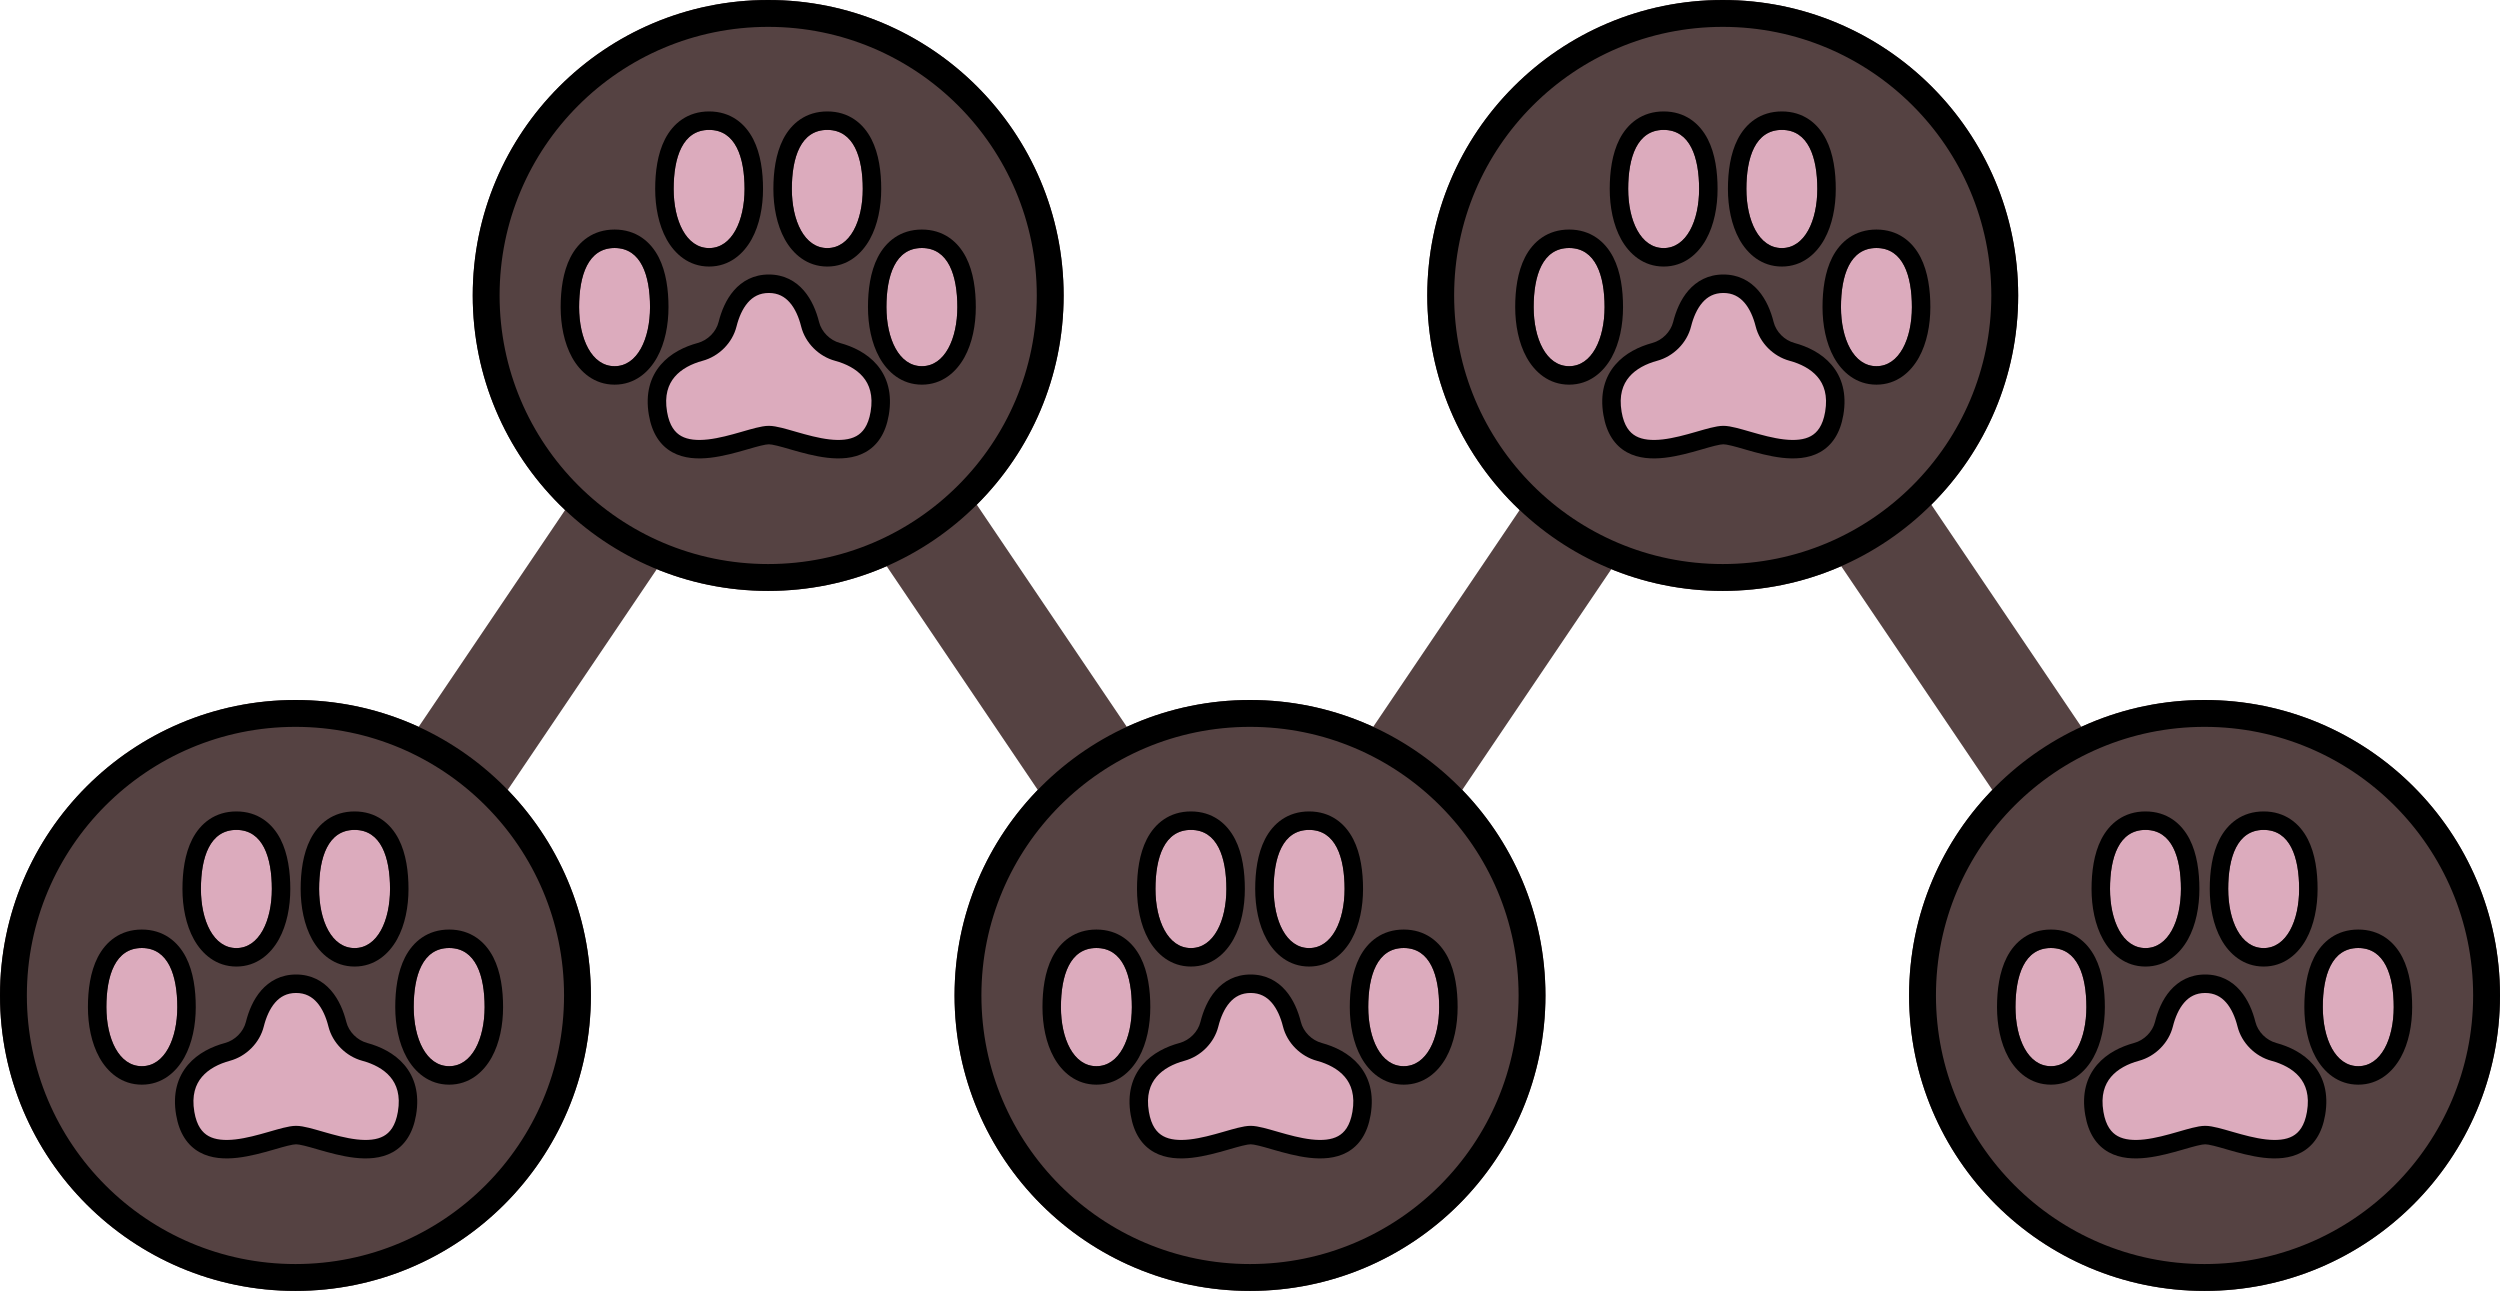 <svg width="275" height="142" viewBox="0 0 275 142" fill="none" xmlns="http://www.w3.org/2000/svg">
<path d="M85.001 33.002L33.001 109.999" stroke="#554242" stroke-width="12"/>
<path d="M190.001 33.002L138.001 109.999" stroke="#554242" stroke-width="12"/>
<path d="M85.001 33.002L137.001 109.999" stroke="#554242" stroke-width="12"/>
<path d="M190.001 33.002L242.001 109.999" stroke="#554242" stroke-width="12"/>
<path d="M117 32.5C117 50.449 102.449 65 84.5 65C66.551 65 52 50.449 52 32.5C52 14.551 66.551 0 84.5 0C102.449 0 117 14.551 117 32.5Z" fill="#554242"/>
<path fill-rule="evenodd" clip-rule="evenodd" d="M84.5 62.045C100.818 62.045 114.045 48.818 114.045 32.5C114.045 16.183 100.818 2.955 84.5 2.955C68.183 2.955 54.955 16.183 54.955 32.5C54.955 48.818 68.183 62.045 84.5 62.045ZM84.5 65C102.449 65 117 50.449 117 32.5C117 14.551 102.449 0 84.5 0C66.551 0 52 14.551 52 32.5C52 50.449 66.551 65 84.5 65Z" fill="black"/>
<path d="M84.572 31.211C81.877 31.211 80.578 33.478 80.032 35.664C79.67 37.116 78.462 38.318 77.018 38.708C74.389 39.418 71.663 41.302 72.377 45.479C73.597 52.613 82.133 47.857 84.572 47.857C87.01 47.857 95.546 52.613 96.766 45.479C97.48 41.302 94.754 39.418 92.125 38.708C90.681 38.318 89.473 37.116 89.111 35.664C88.565 33.478 87.266 31.211 84.572 31.211Z" fill="#DCABBD"/>
<path fill-rule="evenodd" clip-rule="evenodd" d="M82.263 33.284C81.676 33.959 81.269 34.904 81.017 35.911C80.563 37.729 79.072 39.205 77.283 39.688C76.082 40.013 74.958 40.582 74.217 41.452C73.51 42.282 73.067 43.486 73.378 45.308C73.643 46.86 74.264 47.596 74.945 47.971C75.683 48.379 76.688 48.474 77.901 48.335C79.102 48.197 80.359 47.849 81.528 47.513C81.598 47.493 81.669 47.472 81.739 47.452C82.236 47.309 82.721 47.169 83.153 47.062C83.631 46.944 84.134 46.842 84.571 46.842C85.009 46.842 85.512 46.944 85.99 47.062C86.421 47.169 86.906 47.309 87.403 47.452C87.474 47.472 87.544 47.493 87.615 47.513C88.783 47.849 90.041 48.197 91.242 48.335C92.454 48.474 93.46 48.379 94.198 47.971C94.879 47.596 95.499 46.86 95.765 45.308C96.076 43.486 95.632 42.282 94.925 41.452C94.185 40.582 93.061 40.013 91.86 39.688C90.071 39.205 88.58 37.729 88.125 35.911C87.874 34.904 87.466 33.959 86.88 33.284C86.32 32.639 85.59 32.227 84.571 32.227C83.552 32.227 82.823 32.639 82.263 33.284ZM80.729 31.952C81.629 30.917 82.896 30.195 84.571 30.195C86.246 30.195 87.514 30.917 88.413 31.952C89.286 32.957 89.801 34.239 90.096 35.418C90.367 36.502 91.291 37.431 92.39 37.727C93.817 38.113 95.371 38.841 96.472 40.135C97.607 41.468 98.169 43.295 97.767 45.65C97.422 47.665 96.519 49.011 95.18 49.75C93.898 50.457 92.388 50.511 91.01 50.353C89.619 50.193 88.209 49.798 87.053 49.465C86.981 49.444 86.91 49.424 86.84 49.403C86.336 49.258 85.893 49.13 85.501 49.034C85.041 48.92 84.744 48.873 84.571 48.873C84.399 48.873 84.102 48.92 83.641 49.034C83.25 49.13 82.806 49.258 82.303 49.403C82.233 49.424 82.162 49.444 82.089 49.465C80.933 49.798 79.523 50.193 78.133 50.353C76.754 50.511 75.245 50.457 73.963 49.75C72.624 49.011 71.72 47.665 71.376 45.65C70.973 43.295 71.536 41.468 72.67 40.135C73.772 38.841 75.325 38.113 76.753 37.727C77.852 37.431 78.776 36.502 79.047 35.418C79.341 34.239 79.856 32.957 80.729 31.952Z" fill="black"/>
<path d="M81.902 20.789C81.902 24.256 80.532 27.289 78.002 27.289C75.471 27.289 74.102 24.256 74.102 20.789C74.102 17.322 75.077 14.289 78.002 14.289C80.927 14.289 81.902 17.322 81.902 20.789Z" fill="#DCABBD"/>
<path fill-rule="evenodd" clip-rule="evenodd" d="M82.678 26.322C81.787 27.934 80.233 29.32 78.002 29.32C75.77 29.32 74.216 27.934 73.325 26.322C72.452 24.743 72.07 22.751 72.07 20.789C72.07 18.924 72.323 16.923 73.146 15.314C74.038 13.571 75.643 12.258 78.002 12.258C80.36 12.258 81.966 13.571 82.857 15.314C83.68 16.923 83.933 18.924 83.933 20.789C83.933 22.751 83.551 24.743 82.678 26.322ZM78.002 27.289C80.532 27.289 81.902 24.256 81.902 20.789C81.902 17.322 80.927 14.289 78.002 14.289C75.077 14.289 74.102 17.322 74.102 20.789C74.102 24.256 75.471 27.289 78.002 27.289Z" fill="black"/>
<path d="M71.503 33.781C71.503 37.248 70.133 40.281 67.603 40.281C65.073 40.281 63.703 37.248 63.703 33.781C63.703 30.315 64.678 27.281 67.603 27.281C70.528 27.281 71.503 30.315 71.503 33.781Z" fill="#DCABBD"/>
<path fill-rule="evenodd" clip-rule="evenodd" d="M72.28 39.314C71.388 40.926 69.834 42.312 67.603 42.312C65.372 42.312 63.818 40.926 62.926 39.314C62.054 37.735 61.672 35.743 61.672 33.781C61.672 31.916 61.925 29.916 62.748 28.306C63.639 26.563 65.244 25.25 67.603 25.25C69.962 25.25 71.567 26.563 72.459 28.306C73.281 29.916 73.534 31.916 73.534 33.781C73.534 35.743 73.153 37.735 72.28 39.314ZM67.603 40.281C70.133 40.281 71.503 37.248 71.503 33.781C71.503 30.315 70.528 27.281 67.603 27.281C64.678 27.281 63.703 30.315 63.703 33.781C63.703 37.248 65.073 40.281 67.603 40.281Z" fill="black"/>
<path d="M94.903 20.789C94.903 24.256 93.534 27.289 91.004 27.289C88.473 27.289 87.103 24.256 87.103 20.789C87.103 17.322 88.079 14.289 91.004 14.289C93.928 14.289 94.903 17.322 94.903 20.789Z" fill="#DCABBD"/>
<path fill-rule="evenodd" clip-rule="evenodd" d="M95.68 26.322C94.789 27.934 93.235 29.32 91.004 29.32C88.772 29.32 87.218 27.934 86.327 26.322C85.454 24.743 85.072 22.751 85.072 20.789C85.072 18.924 85.325 16.923 86.148 15.314C87.04 13.571 88.645 12.258 91.004 12.258C93.362 12.258 94.968 13.571 95.859 15.314C96.682 16.923 96.935 18.924 96.935 20.789C96.935 22.751 96.553 24.743 95.68 26.322ZM91.004 27.289C93.534 27.289 94.903 24.256 94.903 20.789C94.903 17.322 93.928 14.289 91.004 14.289C88.079 14.289 87.103 17.322 87.103 20.789C87.103 24.256 88.473 27.289 91.004 27.289Z" fill="black"/>
<path d="M105.308 33.781C105.308 37.248 103.938 40.281 101.408 40.281C98.877 40.281 97.508 37.248 97.508 33.781C97.508 30.315 98.483 27.281 101.408 27.281C104.333 27.281 105.308 30.315 105.308 33.781Z" fill="#DCABBD"/>
<path fill-rule="evenodd" clip-rule="evenodd" d="M106.084 39.314C105.193 40.926 103.639 42.312 101.408 42.312C99.177 42.312 97.623 40.926 96.731 39.314C95.858 37.735 95.477 35.743 95.477 33.781C95.477 31.916 95.73 29.916 96.552 28.306C97.444 26.563 99.049 25.25 101.408 25.25C103.767 25.25 105.372 26.563 106.263 28.306C107.086 29.916 107.339 31.916 107.339 33.781C107.339 35.743 106.957 37.735 106.084 39.314ZM101.408 40.281C103.938 40.281 105.308 37.248 105.308 33.781C105.308 30.315 104.333 27.281 101.408 27.281C98.483 27.281 97.508 30.315 97.508 33.781C97.508 37.248 98.877 40.281 101.408 40.281Z" fill="black"/>
<path d="M222 32.5C222 50.449 207.449 65 189.5 65C171.551 65 157 50.449 157 32.5C157 14.551 171.551 0 189.5 0C207.449 0 222 14.551 222 32.5Z" fill="#554242"/>
<path fill-rule="evenodd" clip-rule="evenodd" d="M189.5 62.045C205.818 62.045 219.045 48.818 219.045 32.5C219.045 16.183 205.818 2.955 189.5 2.955C173.182 2.955 159.955 16.183 159.955 32.5C159.955 48.818 173.182 62.045 189.5 62.045ZM189.5 65C207.449 65 222 50.449 222 32.5C222 14.551 207.449 0 189.5 0C171.551 0 157 14.551 157 32.5C157 50.449 171.551 65 189.5 65Z" fill="black"/>
<path d="M189.572 31.211C186.877 31.211 185.578 33.478 185.032 35.664C184.67 37.116 183.462 38.318 182.018 38.708C179.389 39.418 176.663 41.302 177.377 45.479C178.597 52.613 187.133 47.857 189.572 47.857C192.01 47.857 200.546 52.613 201.766 45.479C202.48 41.302 199.754 39.418 197.125 38.708C195.681 38.318 194.473 37.116 194.111 35.664C193.565 33.478 192.266 31.211 189.572 31.211Z" fill="#DCABBD"/>
<path fill-rule="evenodd" clip-rule="evenodd" d="M187.263 33.284C186.676 33.959 186.269 34.904 186.017 35.911C185.563 37.729 184.072 39.205 182.283 39.688C181.081 40.013 179.958 40.582 179.217 41.452C178.51 42.282 178.067 43.486 178.378 45.308C178.643 46.86 179.264 47.596 179.945 47.971C180.683 48.379 181.688 48.474 182.901 48.335C184.102 48.197 185.359 47.849 186.528 47.513C186.598 47.493 186.669 47.472 186.739 47.452C187.236 47.309 187.721 47.169 188.153 47.062C188.631 46.944 189.134 46.842 189.571 46.842C190.009 46.842 190.512 46.944 190.989 47.062C191.421 47.169 191.907 47.309 192.404 47.452C192.474 47.472 192.544 47.493 192.615 47.513C193.783 47.849 195.041 48.197 196.242 48.335C197.454 48.474 198.46 48.379 199.198 47.971C199.878 47.596 200.499 46.86 200.765 45.308C201.076 43.486 200.632 42.282 199.925 41.452C199.185 40.582 198.061 40.013 196.86 39.688C195.071 39.205 193.58 37.729 193.125 35.911C192.874 34.904 192.466 33.959 191.88 33.284C191.319 32.639 190.59 32.227 189.571 32.227C188.552 32.227 187.823 32.639 187.263 33.284ZM185.729 31.952C186.629 30.917 187.896 30.195 189.571 30.195C191.246 30.195 192.514 30.917 193.413 31.952C194.286 32.957 194.801 34.239 195.096 35.418C195.367 36.502 196.291 37.431 197.39 37.727C198.817 38.113 200.371 38.841 201.472 40.135C202.607 41.468 203.169 43.295 202.767 45.65C202.422 47.665 201.519 49.011 200.18 49.75C198.898 50.457 197.388 50.511 196.01 50.353C194.619 50.193 193.209 49.798 192.053 49.465C191.981 49.444 191.91 49.424 191.84 49.403C191.336 49.258 190.893 49.13 190.502 49.034C190.041 48.92 189.744 48.873 189.571 48.873C189.399 48.873 189.102 48.92 188.641 49.034C188.25 49.13 187.806 49.258 187.303 49.403C187.233 49.424 187.162 49.444 187.089 49.465C185.933 49.798 184.523 50.193 183.133 50.353C181.754 50.511 180.245 50.457 178.963 49.75C177.624 49.011 176.72 47.665 176.376 45.65C175.973 43.295 176.536 41.468 177.67 40.135C178.772 38.841 180.325 38.113 181.753 37.727C182.852 37.431 183.776 36.502 184.047 35.418C184.341 34.239 184.856 32.957 185.729 31.952Z" fill="black"/>
<path d="M186.902 20.789C186.902 24.256 185.532 27.289 183.002 27.289C180.471 27.289 179.102 24.256 179.102 20.789C179.102 17.322 180.077 14.289 183.002 14.289C185.927 14.289 186.902 17.322 186.902 20.789Z" fill="#DCABBD"/>
<path fill-rule="evenodd" clip-rule="evenodd" d="M187.678 26.322C186.787 27.934 185.233 29.32 183.002 29.32C180.77 29.32 179.216 27.934 178.325 26.322C177.452 24.743 177.07 22.751 177.07 20.789C177.07 18.924 177.323 16.923 178.146 15.314C179.038 13.571 180.643 12.258 183.002 12.258C185.36 12.258 186.966 13.571 187.857 15.314C188.68 16.923 188.933 18.924 188.933 20.789C188.933 22.751 188.551 24.743 187.678 26.322ZM183.002 27.289C185.532 27.289 186.902 24.256 186.902 20.789C186.902 17.322 185.927 14.289 183.002 14.289C180.077 14.289 179.102 17.322 179.102 20.789C179.102 24.256 180.471 27.289 183.002 27.289Z" fill="black"/>
<path d="M176.503 33.781C176.503 37.248 175.133 40.281 172.603 40.281C170.073 40.281 168.703 37.248 168.703 33.781C168.703 30.315 169.678 27.281 172.603 27.281C175.528 27.281 176.503 30.315 176.503 33.781Z" fill="#DCABBD"/>
<path fill-rule="evenodd" clip-rule="evenodd" d="M177.28 39.314C176.388 40.926 174.834 42.312 172.603 42.312C170.372 42.312 168.818 40.926 167.927 39.314C167.054 37.735 166.672 35.743 166.672 33.781C166.672 31.916 166.925 29.916 167.748 28.306C168.639 26.563 170.244 25.25 172.603 25.25C174.962 25.25 176.567 26.563 177.459 28.306C178.281 29.916 178.534 31.916 178.534 33.781C178.534 35.743 178.153 37.735 177.28 39.314ZM172.603 40.281C175.133 40.281 176.503 37.248 176.503 33.781C176.503 30.315 175.528 27.281 172.603 27.281C169.678 27.281 168.703 30.315 168.703 33.781C168.703 37.248 170.073 40.281 172.603 40.281Z" fill="black"/>
<path d="M199.904 20.789C199.904 24.256 198.534 27.289 196.004 27.289C193.473 27.289 192.104 24.256 192.104 20.789C192.104 17.322 193.079 14.289 196.004 14.289C198.929 14.289 199.904 17.322 199.904 20.789Z" fill="#DCABBD"/>
<path fill-rule="evenodd" clip-rule="evenodd" d="M200.68 26.322C199.789 27.934 198.235 29.32 196.004 29.32C193.772 29.32 192.218 27.934 191.327 26.322C190.454 24.743 190.072 22.751 190.072 20.789C190.072 18.924 190.325 16.923 191.148 15.314C192.04 13.571 193.645 12.258 196.004 12.258C198.362 12.258 199.968 13.571 200.859 15.314C201.682 16.923 201.935 18.924 201.935 20.789C201.935 22.751 201.553 24.743 200.68 26.322ZM196.004 27.289C198.534 27.289 199.904 24.256 199.904 20.789C199.904 17.322 198.929 14.289 196.004 14.289C193.079 14.289 192.104 17.322 192.104 20.789C192.104 24.256 193.473 27.289 196.004 27.289Z" fill="black"/>
<path d="M210.308 33.781C210.308 37.248 208.938 40.281 206.408 40.281C203.878 40.281 202.508 37.248 202.508 33.781C202.508 30.315 203.483 27.281 206.408 27.281C209.333 27.281 210.308 30.315 210.308 33.781Z" fill="#DCABBD"/>
<path fill-rule="evenodd" clip-rule="evenodd" d="M211.084 39.314C210.193 40.926 208.639 42.312 206.408 42.312C204.177 42.312 202.623 40.926 201.731 39.314C200.858 37.735 200.477 35.743 200.477 33.781C200.477 31.916 200.73 29.916 201.552 28.306C202.444 26.563 204.049 25.25 206.408 25.25C208.767 25.25 210.372 26.563 211.263 28.306C212.086 29.916 212.339 31.916 212.339 33.781C212.339 35.743 211.957 37.735 211.084 39.314ZM206.408 40.281C208.938 40.281 210.308 37.248 210.308 33.781C210.308 30.315 209.333 27.281 206.408 27.281C203.483 27.281 202.508 30.315 202.508 33.781C202.508 37.248 203.878 40.281 206.408 40.281Z" fill="black"/>
<path d="M65 109.5C65 127.449 50.449 142 32.5 142C14.551 142 0 127.449 0 109.5C0 91.551 14.551 77 32.5 77C50.449 77 65 91.551 65 109.5Z" fill="#554242"/>
<path fill-rule="evenodd" clip-rule="evenodd" d="M32.5 139.045C48.818 139.045 62.045 125.818 62.045 109.5C62.045 93.183 48.818 79.954 32.5 79.954C16.183 79.954 2.955 93.183 2.955 109.5C2.955 125.818 16.183 139.045 32.5 139.045ZM32.5 142C50.449 142 65 127.449 65 109.5C65 91.551 50.449 77 32.5 77C14.551 77 0 91.551 0 109.5C0 127.449 14.551 142 32.5 142Z" fill="black"/>
<path d="M32.572 108.211C29.877 108.211 28.578 110.478 28.032 112.665C27.67 114.116 26.462 115.318 25.018 115.708C22.389 116.418 19.663 118.302 20.377 122.479C21.597 129.613 30.133 124.857 32.572 124.857C35.01 124.857 43.546 129.613 44.766 122.479C45.48 118.302 42.754 116.418 40.125 115.708C38.681 115.318 37.473 114.116 37.111 112.665C36.565 110.478 35.266 108.211 32.572 108.211Z" fill="#DCABBD"/>
<path fill-rule="evenodd" clip-rule="evenodd" d="M30.263 110.284C29.676 110.959 29.269 111.904 29.017 112.911C28.563 114.729 27.072 116.205 25.283 116.688C24.081 117.013 22.958 117.582 22.217 118.452C21.51 119.282 21.067 120.486 21.378 122.308C21.643 123.86 22.264 124.596 22.945 124.971C23.683 125.379 24.688 125.474 25.901 125.335C27.102 125.197 28.359 124.849 29.528 124.513C29.598 124.493 29.669 124.472 29.739 124.452C30.236 124.309 30.721 124.169 31.153 124.062C31.631 123.944 32.134 123.842 32.571 123.842C33.009 123.842 33.512 123.944 33.989 124.062C34.421 124.169 34.907 124.309 35.404 124.452C35.474 124.472 35.544 124.493 35.615 124.513C36.783 124.849 38.041 125.197 39.242 125.335C40.454 125.474 41.46 125.379 42.198 124.971C42.879 124.596 43.499 123.86 43.765 122.308C44.076 120.486 43.632 119.282 42.925 118.452C42.185 117.582 41.061 117.013 39.86 116.688C38.071 116.205 36.58 114.729 36.125 112.911C35.874 111.904 35.466 110.959 34.88 110.284C34.319 109.639 33.59 109.227 32.571 109.227C31.552 109.227 30.823 109.639 30.263 110.284ZM28.729 108.952C29.629 107.917 30.896 107.195 32.571 107.195C34.246 107.195 35.514 107.917 36.413 108.952C37.286 109.957 37.801 111.239 38.096 112.418C38.367 113.502 39.291 114.431 40.39 114.727C41.817 115.113 43.371 115.841 44.472 117.135C45.607 118.469 46.169 120.295 45.767 122.65C45.422 124.665 44.519 126.011 43.18 126.75C41.898 127.457 40.389 127.511 39.01 127.353C37.619 127.193 36.209 126.798 35.053 126.465C34.981 126.444 34.91 126.424 34.84 126.403C34.336 126.258 33.893 126.13 33.502 126.034C33.041 125.92 32.744 125.873 32.571 125.873C32.399 125.873 32.102 125.92 31.641 126.034C31.25 126.13 30.806 126.258 30.303 126.403C30.233 126.424 30.162 126.444 30.089 126.465C28.933 126.798 27.523 127.193 26.133 127.353C24.754 127.511 23.245 127.457 21.963 126.75C20.624 126.011 19.72 124.665 19.376 122.65C18.973 120.295 19.536 118.469 20.67 117.135C21.772 115.841 23.325 115.113 24.753 114.727C25.852 114.431 26.776 113.502 27.047 112.418C27.341 111.239 27.856 109.957 28.729 108.952Z" fill="black"/>
<path d="M29.902 97.789C29.902 101.256 28.532 104.289 26.002 104.289C23.471 104.289 22.102 101.256 22.102 97.789C22.102 94.322 23.077 91.289 26.002 91.289C28.927 91.289 29.902 94.322 29.902 97.789Z" fill="#DCABBD"/>
<path fill-rule="evenodd" clip-rule="evenodd" d="M30.678 103.322C29.787 104.934 28.233 106.32 26.002 106.32C23.77 106.32 22.216 104.934 21.325 103.322C20.452 101.743 20.07 99.751 20.07 97.789C20.07 95.924 20.323 93.923 21.146 92.314C22.038 90.571 23.643 89.258 26.002 89.258C28.36 89.258 29.965 90.571 30.857 92.314C31.68 93.923 31.933 95.924 31.933 97.789C31.933 99.751 31.551 101.743 30.678 103.322ZM26.002 104.289C28.532 104.289 29.902 101.256 29.902 97.789C29.902 94.322 28.927 91.289 26.002 91.289C23.077 91.289 22.102 94.322 22.102 97.789C22.102 101.256 23.471 104.289 26.002 104.289Z" fill="black"/>
<path d="M19.503 110.781C19.503 114.248 18.133 117.281 15.603 117.281C13.073 117.281 11.703 114.248 11.703 110.781C11.703 107.315 12.678 104.281 15.603 104.281C18.528 104.281 19.503 107.315 19.503 110.781Z" fill="#DCABBD"/>
<path fill-rule="evenodd" clip-rule="evenodd" d="M20.28 116.314C19.388 117.926 17.834 119.313 15.603 119.313C13.372 119.313 11.818 117.926 10.927 116.314C10.054 114.735 9.672 112.743 9.672 110.781C9.672 108.916 9.925 106.916 10.748 105.306C11.639 103.563 13.244 102.25 15.603 102.25C17.962 102.25 19.567 103.563 20.459 105.306C21.281 106.916 21.534 108.916 21.534 110.781C21.534 112.743 21.153 114.735 20.28 116.314ZM15.603 117.281C18.133 117.281 19.503 114.248 19.503 110.781C19.503 107.315 18.528 104.281 15.603 104.281C12.678 104.281 11.703 107.315 11.703 110.781C11.703 114.248 13.073 117.281 15.603 117.281Z" fill="black"/>
<path d="M42.904 97.789C42.904 101.256 41.534 104.289 39.004 104.289C36.473 104.289 35.103 101.256 35.103 97.789C35.103 94.322 36.078 91.289 39.004 91.289C41.928 91.289 42.904 94.322 42.904 97.789Z" fill="#DCABBD"/>
<path fill-rule="evenodd" clip-rule="evenodd" d="M43.68 103.322C42.789 104.934 41.235 106.32 39.004 106.32C36.772 106.32 35.218 104.934 34.327 103.322C33.454 101.743 33.072 99.751 33.072 97.789C33.072 95.924 33.325 93.923 34.148 92.314C35.039 90.571 36.645 89.258 39.004 89.258C41.362 89.258 42.968 90.571 43.859 92.314C44.682 93.923 44.935 95.924 44.935 97.789C44.935 99.751 44.553 101.743 43.68 103.322ZM39.004 104.289C41.534 104.289 42.904 101.256 42.904 97.789C42.904 94.322 41.928 91.289 39.004 91.289C36.078 91.289 35.103 94.322 35.103 97.789C35.103 101.256 36.473 104.289 39.004 104.289Z" fill="black"/>
<path d="M53.308 110.781C53.308 114.248 51.938 117.281 49.408 117.281C46.877 117.281 45.508 114.248 45.508 110.781C45.508 107.315 46.483 104.281 49.408 104.281C52.333 104.281 53.308 107.315 53.308 110.781Z" fill="#DCABBD"/>
<path fill-rule="evenodd" clip-rule="evenodd" d="M54.084 116.314C53.193 117.926 51.639 119.313 49.408 119.313C47.177 119.313 45.623 117.926 44.731 116.314C43.858 114.735 43.477 112.743 43.477 110.781C43.477 108.916 43.73 106.916 44.552 105.306C45.444 103.563 47.049 102.25 49.408 102.25C51.767 102.25 53.372 103.563 54.263 105.306C55.086 106.916 55.339 108.916 55.339 110.781C55.339 112.743 54.957 114.735 54.084 116.314ZM49.408 117.281C51.938 117.281 53.308 114.248 53.308 110.781C53.308 107.315 52.333 104.281 49.408 104.281C46.483 104.281 45.508 107.315 45.508 110.781C45.508 114.248 46.877 117.281 49.408 117.281Z" fill="black"/>
<path d="M170 109.5C170 127.449 155.449 142 137.5 142C119.551 142 105 127.449 105 109.5C105 91.551 119.551 77 137.5 77C155.449 77 170 91.551 170 109.5Z" fill="#554242"/>
<path fill-rule="evenodd" clip-rule="evenodd" d="M137.5 139.045C153.818 139.045 167.045 125.818 167.045 109.5C167.045 93.183 153.818 79.954 137.5 79.954C121.182 79.954 107.955 93.183 107.955 109.5C107.955 125.818 121.182 139.045 137.5 139.045ZM137.5 142C155.449 142 170 127.449 170 109.5C170 91.551 155.449 77 137.5 77C119.551 77 105 91.551 105 109.5C105 127.449 119.551 142 137.5 142Z" fill="black"/>
<path d="M137.572 108.211C134.877 108.211 133.578 110.478 133.032 112.665C132.67 114.116 131.462 115.318 130.018 115.708C127.389 116.418 124.663 118.302 125.377 122.479C126.597 129.613 135.133 124.857 137.572 124.857C140.01 124.857 148.546 129.613 149.766 122.479C150.48 118.302 147.754 116.418 145.125 115.708C143.681 115.318 142.473 114.116 142.111 112.665C141.565 110.478 140.266 108.211 137.572 108.211Z" fill="#DCABBD"/>
<path fill-rule="evenodd" clip-rule="evenodd" d="M135.263 110.284C134.676 110.959 134.269 111.904 134.017 112.911C133.563 114.729 132.072 116.205 130.283 116.688C129.081 117.013 127.958 117.582 127.217 118.452C126.51 119.282 126.067 120.486 126.378 122.308C126.643 123.86 127.264 124.596 127.945 124.971C128.683 125.379 129.688 125.474 130.901 125.335C132.102 125.197 133.359 124.849 134.528 124.513C134.598 124.493 134.669 124.472 134.739 124.452C135.236 124.309 135.721 124.169 136.153 124.062C136.631 123.944 137.134 123.842 137.571 123.842C138.009 123.842 138.512 123.944 138.989 124.062C139.421 124.169 139.907 124.309 140.404 124.452C140.474 124.472 140.544 124.493 140.615 124.513C141.783 124.849 143.041 125.197 144.242 125.335C145.454 125.474 146.46 125.379 147.198 124.971C147.878 124.596 148.499 123.86 148.765 122.308C149.076 120.486 148.632 119.282 147.925 118.452C147.185 117.582 146.061 117.013 144.86 116.688C143.071 116.205 141.58 114.729 141.125 112.911C140.874 111.904 140.466 110.959 139.88 110.284C139.319 109.639 138.59 109.227 137.571 109.227C136.552 109.227 135.823 109.639 135.263 110.284ZM133.729 108.952C134.629 107.917 135.896 107.195 137.571 107.195C139.246 107.195 140.514 107.917 141.413 108.952C142.286 109.957 142.801 111.239 143.096 112.418C143.367 113.502 144.291 114.431 145.39 114.727C146.817 115.113 148.371 115.841 149.472 117.135C150.607 118.469 151.169 120.295 150.767 122.65C150.422 124.665 149.519 126.011 148.18 126.75C146.898 127.457 145.388 127.511 144.01 127.353C142.619 127.193 141.209 126.798 140.053 126.465C139.981 126.444 139.91 126.424 139.84 126.403C139.336 126.258 138.893 126.13 138.502 126.034C138.041 125.92 137.744 125.873 137.571 125.873C137.399 125.873 137.102 125.92 136.641 126.034C136.25 126.13 135.806 126.258 135.303 126.403C135.233 126.424 135.162 126.444 135.089 126.465C133.933 126.798 132.523 127.193 131.133 127.353C129.754 127.511 128.245 127.457 126.963 126.75C125.624 126.011 124.72 124.665 124.376 122.65C123.973 120.295 124.536 118.469 125.67 117.135C126.772 115.841 128.325 115.113 129.753 114.727C130.852 114.431 131.776 113.502 132.047 112.418C132.341 111.239 132.856 109.957 133.729 108.952Z" fill="black"/>
<path d="M134.902 97.789C134.902 101.256 133.532 104.289 131.002 104.289C128.471 104.289 127.102 101.256 127.102 97.789C127.102 94.322 128.077 91.289 131.002 91.289C133.927 91.289 134.902 94.322 134.902 97.789Z" fill="#DCABBD"/>
<path fill-rule="evenodd" clip-rule="evenodd" d="M135.678 103.322C134.787 104.934 133.233 106.32 131.002 106.32C128.77 106.32 127.216 104.934 126.325 103.322C125.452 101.743 125.07 99.751 125.07 97.789C125.07 95.924 125.323 93.923 126.146 92.314C127.038 90.571 128.643 89.258 131.002 89.258C133.36 89.258 134.966 90.571 135.857 92.314C136.68 93.923 136.933 95.924 136.933 97.789C136.933 99.751 136.551 101.743 135.678 103.322ZM131.002 104.289C133.532 104.289 134.902 101.256 134.902 97.789C134.902 94.322 133.927 91.289 131.002 91.289C128.077 91.289 127.102 94.322 127.102 97.789C127.102 101.256 128.471 104.289 131.002 104.289Z" fill="black"/>
<path d="M124.503 110.781C124.503 114.248 123.133 117.281 120.603 117.281C118.073 117.281 116.703 114.248 116.703 110.781C116.703 107.315 117.678 104.281 120.603 104.281C123.528 104.281 124.503 107.315 124.503 110.781Z" fill="#DCABBD"/>
<path fill-rule="evenodd" clip-rule="evenodd" d="M125.28 116.314C124.388 117.926 122.834 119.313 120.603 119.313C118.372 119.313 116.818 117.926 115.927 116.314C115.054 114.735 114.672 112.743 114.672 110.781C114.672 108.916 114.925 106.916 115.748 105.306C116.639 103.563 118.244 102.25 120.603 102.25C122.962 102.25 124.567 103.563 125.459 105.306C126.281 106.916 126.534 108.916 126.534 110.781C126.534 112.743 126.153 114.735 125.28 116.314ZM120.603 117.281C123.133 117.281 124.503 114.248 124.503 110.781C124.503 107.315 123.528 104.281 120.603 104.281C117.678 104.281 116.703 107.315 116.703 110.781C116.703 114.248 118.073 117.281 120.603 117.281Z" fill="black"/>
<path d="M147.904 97.789C147.904 101.256 146.534 104.289 144.004 104.289C141.473 104.289 140.104 101.256 140.104 97.789C140.104 94.322 141.079 91.289 144.004 91.289C146.929 91.289 147.904 94.322 147.904 97.789Z" fill="#DCABBD"/>
<path fill-rule="evenodd" clip-rule="evenodd" d="M148.68 103.322C147.789 104.934 146.235 106.32 144.004 106.32C141.772 106.32 140.218 104.934 139.327 103.322C138.454 101.743 138.072 99.751 138.072 97.789C138.072 95.924 138.325 93.923 139.148 92.314C140.04 90.571 141.645 89.258 144.004 89.258C146.362 89.258 147.968 90.571 148.859 92.314C149.682 93.923 149.935 95.924 149.935 97.789C149.935 99.751 149.553 101.743 148.68 103.322ZM144.004 104.289C146.534 104.289 147.904 101.256 147.904 97.789C147.904 94.322 146.929 91.289 144.004 91.289C141.079 91.289 140.104 94.322 140.104 97.789C140.104 101.256 141.473 104.289 144.004 104.289Z" fill="black"/>
<path d="M158.308 110.781C158.308 114.248 156.938 117.281 154.408 117.281C151.878 117.281 150.508 114.248 150.508 110.781C150.508 107.315 151.483 104.281 154.408 104.281C157.333 104.281 158.308 107.315 158.308 110.781Z" fill="#DCABBD"/>
<path fill-rule="evenodd" clip-rule="evenodd" d="M159.084 116.314C158.193 117.926 156.639 119.313 154.408 119.313C152.177 119.313 150.623 117.926 149.731 116.314C148.858 114.735 148.477 112.743 148.477 110.781C148.477 108.916 148.73 106.916 149.552 105.306C150.444 103.563 152.049 102.25 154.408 102.25C156.767 102.25 158.372 103.563 159.263 105.306C160.086 106.916 160.339 108.916 160.339 110.781C160.339 112.743 159.957 114.735 159.084 116.314ZM154.408 117.281C156.938 117.281 158.308 114.248 158.308 110.781C158.308 107.315 157.333 104.281 154.408 104.281C151.483 104.281 150.508 107.315 150.508 110.781C150.508 114.248 151.878 117.281 154.408 117.281Z" fill="black"/>
<path d="M275 109.5C275 127.449 260.449 142 242.5 142C224.551 142 210 127.449 210 109.5C210 91.551 224.551 77 242.5 77C260.449 77 275 91.551 275 109.5Z" fill="#554242"/>
<path fill-rule="evenodd" clip-rule="evenodd" d="M242.5 139.045C258.818 139.045 272.045 125.818 272.045 109.5C272.045 93.183 258.818 79.954 242.5 79.954C226.182 79.954 212.955 93.183 212.955 109.5C212.955 125.818 226.182 139.045 242.5 139.045ZM242.5 142C260.449 142 275 127.449 275 109.5C275 91.551 260.449 77 242.5 77C224.551 77 210 91.551 210 109.5C210 127.449 224.551 142 242.5 142Z" fill="black"/>
<path d="M242.572 108.211C239.877 108.211 238.578 110.478 238.032 112.665C237.67 114.116 236.462 115.318 235.018 115.708C232.389 116.418 229.663 118.302 230.377 122.479C231.597 129.613 240.133 124.857 242.572 124.857C245.01 124.857 253.546 129.613 254.766 122.479C255.48 118.302 252.754 116.418 250.125 115.708C248.681 115.318 247.473 114.116 247.111 112.665C246.565 110.478 245.266 108.211 242.572 108.211Z" fill="#DCABBD"/>
<path fill-rule="evenodd" clip-rule="evenodd" d="M240.263 110.284C239.676 110.959 239.269 111.904 239.017 112.911C238.563 114.729 237.072 116.205 235.283 116.688C234.081 117.013 232.958 117.582 232.217 118.452C231.51 119.282 231.067 120.486 231.378 122.308C231.643 123.86 232.264 124.596 232.945 124.971C233.683 125.379 234.688 125.474 235.901 125.335C237.102 125.197 238.359 124.849 239.528 124.513C239.598 124.493 239.669 124.472 239.739 124.452C240.236 124.309 240.721 124.169 241.153 124.062C241.631 123.944 242.134 123.842 242.571 123.842C243.009 123.842 243.512 123.944 243.989 124.062C244.421 124.169 244.907 124.309 245.404 124.452C245.474 124.472 245.544 124.493 245.615 124.513C246.783 124.849 248.041 125.197 249.242 125.335C250.454 125.474 251.46 125.379 252.198 124.971C252.878 124.596 253.499 123.86 253.765 122.308C254.076 120.486 253.632 119.282 252.925 118.452C252.185 117.582 251.061 117.013 249.86 116.688C248.071 116.205 246.58 114.729 246.125 112.911C245.874 111.904 245.466 110.959 244.88 110.284C244.319 109.639 243.59 109.227 242.571 109.227C241.552 109.227 240.823 109.639 240.263 110.284ZM238.729 108.952C239.629 107.917 240.896 107.195 242.571 107.195C244.246 107.195 245.514 107.917 246.413 108.952C247.286 109.957 247.801 111.239 248.096 112.418C248.367 113.502 249.291 114.431 250.39 114.727C251.817 115.113 253.371 115.841 254.472 117.135C255.607 118.469 256.169 120.295 255.767 122.65C255.422 124.665 254.519 126.011 253.18 126.75C251.898 127.457 250.388 127.511 249.01 127.353C247.619 127.193 246.209 126.798 245.053 126.465C244.981 126.444 244.91 126.424 244.84 126.403C244.336 126.258 243.893 126.13 243.502 126.034C243.041 125.92 242.744 125.873 242.571 125.873C242.399 125.873 242.102 125.92 241.641 126.034C241.25 126.13 240.806 126.258 240.303 126.403C240.233 126.424 240.162 126.444 240.089 126.465C238.933 126.798 237.523 127.193 236.133 127.353C234.754 127.511 233.245 127.457 231.963 126.75C230.624 126.011 229.72 124.665 229.376 122.65C228.973 120.295 229.536 118.469 230.67 117.135C231.772 115.841 233.325 115.113 234.753 114.727C235.852 114.431 236.776 113.502 237.047 112.418C237.341 111.239 237.856 109.957 238.729 108.952Z" fill="black"/>
<path d="M239.902 97.789C239.902 101.256 238.532 104.289 236.002 104.289C233.471 104.289 232.102 101.256 232.102 97.789C232.102 94.322 233.077 91.289 236.002 91.289C238.927 91.289 239.902 94.322 239.902 97.789Z" fill="#DCABBD"/>
<path fill-rule="evenodd" clip-rule="evenodd" d="M240.678 103.322C239.787 104.934 238.233 106.32 236.002 106.32C233.77 106.32 232.216 104.934 231.325 103.322C230.452 101.743 230.07 99.751 230.07 97.789C230.07 95.924 230.323 93.923 231.146 92.314C232.038 90.571 233.643 89.258 236.002 89.258C238.36 89.258 239.966 90.571 240.857 92.314C241.68 93.923 241.933 95.924 241.933 97.789C241.933 99.751 241.551 101.743 240.678 103.322ZM236.002 104.289C238.532 104.289 239.902 101.256 239.902 97.789C239.902 94.322 238.927 91.289 236.002 91.289C233.077 91.289 232.102 94.322 232.102 97.789C232.102 101.256 233.471 104.289 236.002 104.289Z" fill="black"/>
<path d="M229.503 110.781C229.503 114.248 228.133 117.281 225.603 117.281C223.073 117.281 221.703 114.248 221.703 110.781C221.703 107.315 222.678 104.281 225.603 104.281C228.528 104.281 229.503 107.315 229.503 110.781Z" fill="#DCABBD"/>
<path fill-rule="evenodd" clip-rule="evenodd" d="M230.28 116.314C229.388 117.926 227.834 119.313 225.603 119.313C223.372 119.313 221.818 117.926 220.927 116.314C220.054 114.735 219.672 112.743 219.672 110.781C219.672 108.916 219.925 106.916 220.748 105.306C221.639 103.563 223.244 102.25 225.603 102.25C227.962 102.25 229.567 103.563 230.459 105.306C231.281 106.916 231.534 108.916 231.534 110.781C231.534 112.743 231.153 114.735 230.28 116.314ZM225.603 117.281C228.133 117.281 229.503 114.248 229.503 110.781C229.503 107.315 228.528 104.281 225.603 104.281C222.678 104.281 221.703 107.315 221.703 110.781C221.703 114.248 223.073 117.281 225.603 117.281Z" fill="black"/>
<path d="M252.904 97.789C252.904 101.256 251.534 104.289 249.004 104.289C246.473 104.289 245.104 101.256 245.104 97.789C245.104 94.322 246.079 91.289 249.004 91.289C251.929 91.289 252.904 94.322 252.904 97.789Z" fill="#DCABBD"/>
<path fill-rule="evenodd" clip-rule="evenodd" d="M253.68 103.322C252.789 104.934 251.235 106.32 249.004 106.32C246.772 106.32 245.218 104.934 244.327 103.322C243.454 101.743 243.072 99.751 243.072 97.789C243.072 95.924 243.325 93.923 244.148 92.314C245.04 90.571 246.645 89.258 249.004 89.258C251.362 89.258 252.968 90.571 253.859 92.314C254.682 93.923 254.935 95.924 254.935 97.789C254.935 99.751 254.553 101.743 253.68 103.322ZM249.004 104.289C251.534 104.289 252.904 101.256 252.904 97.789C252.904 94.322 251.929 91.289 249.004 91.289C246.079 91.289 245.104 94.322 245.104 97.789C245.104 101.256 246.473 104.289 249.004 104.289Z" fill="black"/>
<path d="M263.308 110.781C263.308 114.248 261.938 117.281 259.408 117.281C256.878 117.281 255.508 114.248 255.508 110.781C255.508 107.315 256.483 104.281 259.408 104.281C262.333 104.281 263.308 107.315 263.308 110.781Z" fill="#DCABBD"/>
<path fill-rule="evenodd" clip-rule="evenodd" d="M264.084 116.314C263.193 117.926 261.639 119.313 259.408 119.313C257.177 119.313 255.623 117.926 254.731 116.314C253.858 114.735 253.477 112.743 253.477 110.781C253.477 108.916 253.73 106.916 254.552 105.306C255.444 103.563 257.049 102.25 259.408 102.25C261.767 102.25 263.372 103.563 264.263 105.306C265.086 106.916 265.339 108.916 265.339 110.781C265.339 112.743 264.957 114.735 264.084 116.314ZM259.408 117.281C261.938 117.281 263.308 114.248 263.308 110.781C263.308 107.315 262.333 104.281 259.408 104.281C256.483 104.281 255.508 107.315 255.508 110.781C255.508 114.248 256.878 117.281 259.408 117.281Z" fill="black"/>
</svg>
